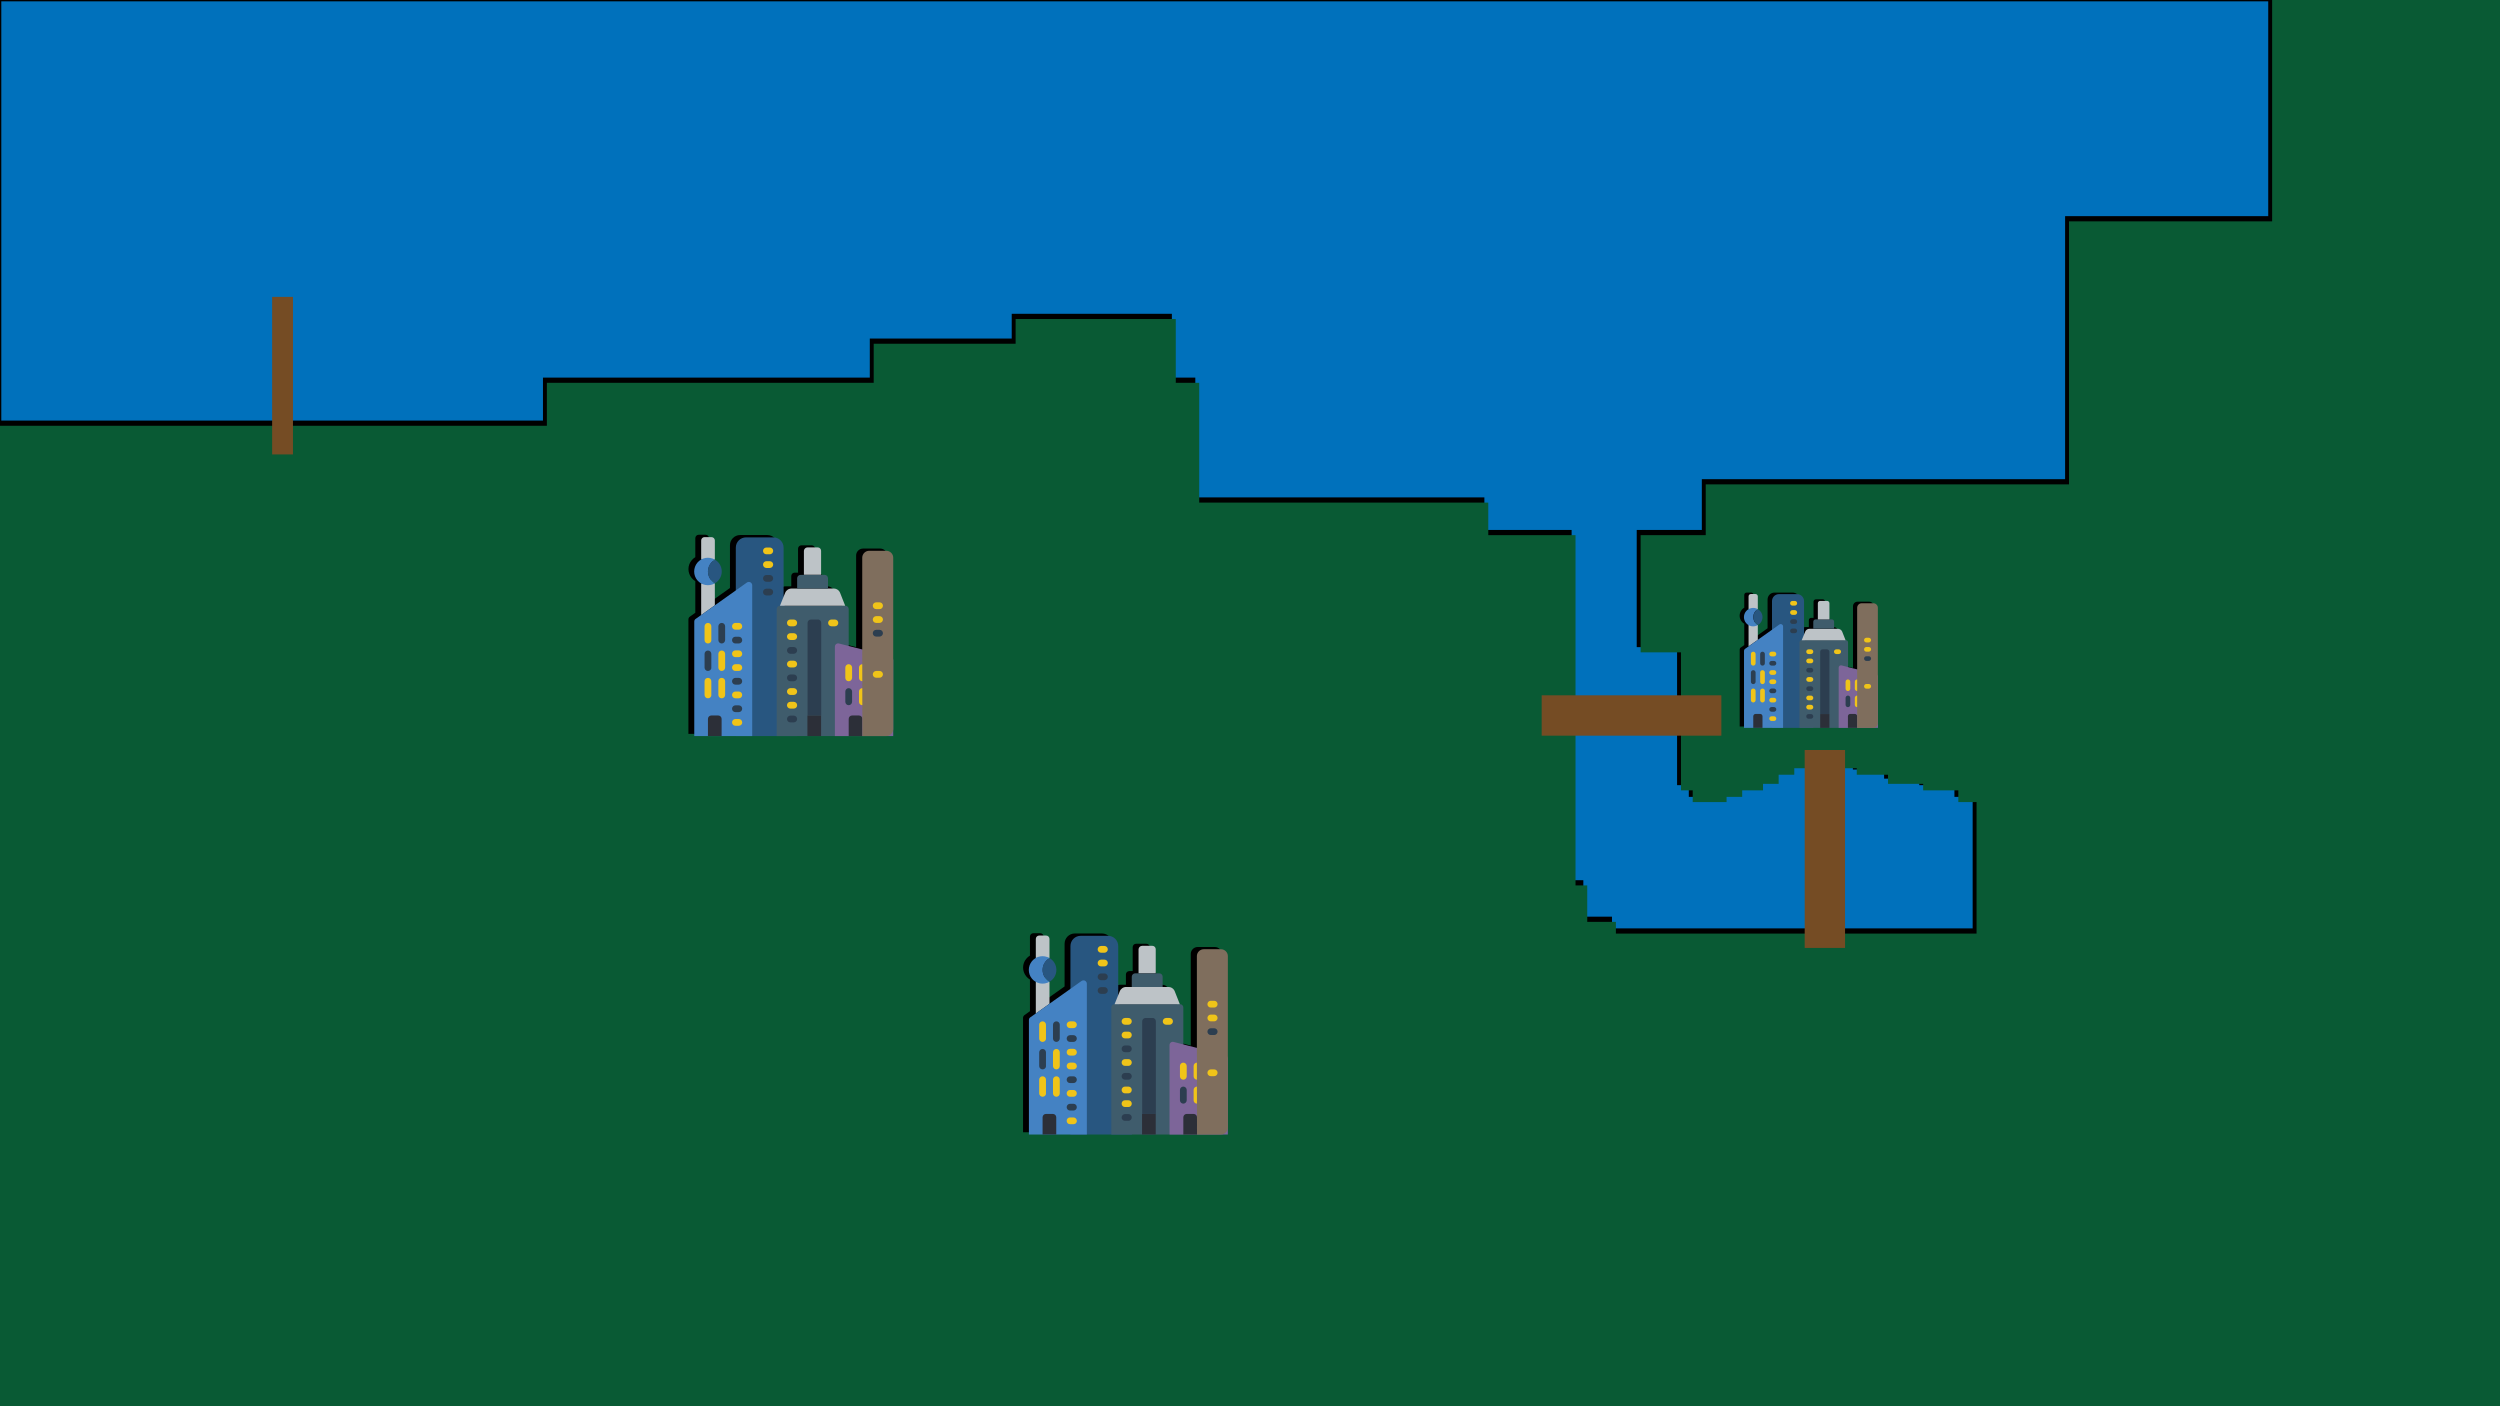 <?xml version="1.0" encoding="utf-8"?>
<!-- Generator: Adobe Illustrator 22.0.1, SVG Export Plug-In . SVG Version: 6.00 Build 0)  -->
<svg version="1.1" id="Calque_1" xmlns="http://www.w3.org/2000/svg" xmlns:xlink="http://www.w3.org/1999/xlink" x="0px" y="0px"
	 viewBox="0 0 1920 1080" style="enable-background:new 0 0 1920 1080;" xml:space="preserve">
<style type="text/css">
	.st0{fill:#0071BC;}
	.st1{fill:#095A34;}
	.st2{fill:#754C24;}
	.st3{fill:#F0C419;}
	.st4{fill:#2C3E50;}
	.st5{fill:#BDC3C7;}
	.st6{fill:#285680;}
	.st7{fill:#4482C3;}
	.st8{fill:#3F5C6C;}
	.st9{fill:#7D6599;}
	.st10{fill:#2C2F38;}
	.st11{fill:#7F6E5D;}
</style>
<g id="mer">
	<rect x="0.5" y="0.5" class="st0" width="1919" height="1079"/>
	<path d="M1919,1v1078H1V1H1919 M1920,0H0v1080h1920V0L1920,0z"/>
</g>
<g id="terre">
	<polygon points="1742,-4 1742,166 1586,166 1586,368 1307,368 1307,407 1257,407 1257,497 1288,497 1288,603 1297,603 1297,612 
		1307,612 1319,612 1323,612 1323,608 1335,608 1335,603 1351,603 1351,598 1363,598 1363,591 1375,591 1375,586 1423,586 1423,591 
		1447,591 1447,598 1474,598 1474,603 1501,603 1501,612 1515,612 1515,713 1319,713 1307,713 1238,713 1238,704 1216,704 1216,676 
		1207,676 1207,649 1207,529 1207,505 1207,497 1207,407 1140,407 1140,382 918,382 918,290 900,290 900,241 777,241 777,260 
		668,260 668,290 417,290 417,323 -3,323 -3,407 -3,523 -3,1076 1917,1076 1917,500 1917,407 1917,-4 	"/>
	<polygon class="st1" points="1745,0 1745,170 1589,170 1589,372 1310,372 1310,411 1260,411 1260,501 1291,501 1291,607 1300,607 
		1300,616 1310,616 1322,616 1326,616 1326,612 1338,612 1338,607 1354,607 1354,602 1366,602 1366,595 1378,595 1378,590 1426,590 
		1426,595 1450,595 1450,602 1477,602 1477,607 1504,607 1504,616 1518,616 1518,717 1322,717 1310,717 1241,717 1241,708 1219,708 
		1219,680 1210,680 1210,653 1210,533 1210,509 1210,501 1210,411 1143,411 1143,386 921,386 921,294 903,294 903,245 780,245 
		780,264 671,264 671,294 420,294 420,327 0,327 0,411 0,527 0,1080 1920,1080 1920,504 1920,411 1920,0 	"/>
</g>
<g id="pont">
	<rect x="209" y="228" class="st2" width="16" height="121"/>
	<rect x="1184" y="534" class="st2" width="138" height="31"/>
	
		<rect x="1325.5" y="636.5" transform="matrix(6.123234e-17 -1 1 6.123234e-17 749.5 2053.5)" class="st2" width="152" height="31"/>
</g>
<g id="ville1">
	<path class="st3" d="M1435.2,486.3h-1.8c-1,0-1.8-0.8-1.8-1.8s0.8-1.8,1.8-1.8h1.8c1,0,1.8,0.8,1.8,1.8S1436.1,486.3,1435.2,486.3z
		"/>
	<path class="st4" d="M1435.2,479.2h-1.8c-1,0-1.8-0.8-1.8-1.8c0-1,0.8-1.8,1.8-1.8h1.8c1,0,1.8,0.8,1.8,1.8
		C1436.9,478.5,1436.1,479.2,1435.2,479.2z"/>
	<path class="st4" d="M1435.2,472.2h-1.8c-1,0-1.8-0.8-1.8-1.8s0.8-1.8,1.8-1.8h1.8c1,0,1.8,0.8,1.8,1.8S1436.1,472.2,1435.2,472.2z
		"/>
	<path class="st3" d="M1435.2,553.7h-1.8c-1,0-1.8-0.8-1.8-1.8s0.8-1.8,1.8-1.8h1.8c1,0,1.8,0.8,1.8,1.8S1436.1,553.7,1435.2,553.7z
		"/>
	<path class="st4" d="M1435.2,541.3h-1.8c-1,0-1.8-0.8-1.8-1.8s0.8-1.8,1.8-1.8h1.8c1,0,1.8,0.8,1.8,1.8S1436.1,541.3,1435.2,541.3z
		"/>
	<g>
		<g>
			<path d="M1435.5,462.1h-8.9c-2,0-3.5,1.6-3.5,3.5v47.4l-7.1-1.8v-0.5v-18.5c0-1-0.8-1.8-1.8-1.8l-2.7-6.6
				c-0.5-1.3-1.8-2.2-3.3-2.2h-2.9v-5.3c0-1-0.8-1.8-1.8-1.8h-1.8v-12.4c0-1-0.8-1.8-1.8-1.8h-5.3c-1,0-1.8,0.8-1.8,1.8v12.4h-1.8
				c-1,0-1.8,0.8-1.8,1.8v5.3h-2.9c-1.4,0-2.7,0.9-3.3,2.2l-0.8,2l-0.1-0.7v-24.7c0-2.9-2.4-5.3-5.3-5.3h-14c-2.9,0-5.3,2.4-5.3,5.3
				v22.1l-10.8,7.7v-11.3c2.2-1.3,3.6-3.6,3.5-6.1c0-2.5-1.3-4.9-3.5-6.1v-9.8c0-1-0.8-1.8-1.8-1.8h-3.5c-1,0-1.8,0.8-1.8,1.8v9.8
				c-0.7,0.4-1.3,0.9-1.9,1.6c-2.2,2.6-2.2,6.5,0,9.1c0.5,0.7,1.2,1.2,1.9,1.6v16.4l-2.8,2c-0.5,0.3-0.7,0.9-0.7,1.4v59.2h7.1h7.1
				h7.3h8.5h12.6h10.6h5.3h7.1h7.1h7.1h7.1h12.4h3.5v-3.5v-35.8v-52.9C1439.1,463.7,1437.5,462.1,1435.5,462.1z"/>
			<path class="st5" d="M1350,491.4v-11.4h-7.1v16.4L1350,491.4z"/>
			<path class="st5" d="M1342.9,467.8V458c0-1,0.8-1.8,1.8-1.8h3.5c1,0,1.8,0.8,1.8,1.8v9.8H1342.9z"/>
			<path class="st6" d="M1360.9,559h31.7l-7.1-72.7v-24.7c0-2.9-2.4-5.3-5.3-5.3h-14c-2.9,0-5.3,2.4-5.3,5.3V559z"/>
			<path class="st7" d="M1369.4,559h-30v-59.2c0-0.6,0.3-1.1,0.7-1.4l26.5-18.8c0.5-0.4,1.3-0.4,1.8-0.1c0.6,0.3,1,0.9,1,1.6V559z"
				/>
			<path class="st8" d="M1419.2,559H1382v-65.6c0-1,0.8-1.8,1.8-1.8h33.7c1,0,1.8,0.8,1.8,1.8V512"/>
			<path class="st9" d="M1442.2,559h-30.1v-46.2c0-0.5,0.2-1,0.6-1.4c0.4-0.3,0.9-0.5,1.5-0.4l26.8,6.9c0.8,0.2,1.3,0.9,1.3,1.7V559
				z"/>
			<path class="st5" d="M1417.4,491.7h-33.7l2.7-6.6c0.5-1.3,1.8-2.2,3.3-2.2h21.8c1.4,0,2.8,0.9,3.3,2.2L1417.4,491.7z"/>
			<path class="st8" d="M1394.4,475.7h12.4c1,0,1.8,0.8,1.8,1.8v5.3h-16v-5.3C1392.6,476.5,1393.4,475.7,1394.4,475.7z"/>
			<path class="st5" d="M1397.9,461.5h5.3c1,0,1.8,0.8,1.8,1.8v12.4h-8.9v-12.4C1396.1,462.3,1396.9,461.5,1397.9,461.5z"/>
			<path class="st10" d="M1346.5,559v-8.9c0-1,0.8-1.8,1.8-1.8h3.5c1,0,1.8,0.8,1.8,1.8v8.9H1346.5z"/>
			<g>
				<path class="st3" d="M1353.6,539.5c-1,0-1.8-0.8-1.8-1.8v-7.1c0-1,0.8-1.8,1.8-1.8c1,0,1.8,0.8,1.8,1.8v7.1
					C1355.4,538.7,1354.6,539.5,1353.6,539.5z"/>
				<path class="st3" d="M1346.5,539.5c-1,0-1.8-0.8-1.8-1.8v-7.1c0-1,0.8-1.8,1.8-1.8c1,0,1.8,0.8,1.8,1.8v7.1
					C1348.3,538.7,1347.5,539.5,1346.5,539.5z"/>
				<path class="st3" d="M1353.6,525.4c-1,0-1.8-0.8-1.8-1.8v-7.1c0-1,0.8-1.8,1.8-1.8c1,0,1.8,0.8,1.8,1.8v7.1
					C1355.4,524.6,1354.6,525.4,1353.6,525.4z"/>
			</g>
			<path class="st4" d="M1346.5,525.4c-1,0-1.8-0.8-1.8-1.8v-7.1c0-1,0.8-1.8,1.8-1.8c1,0,1.8,0.8,1.8,1.8v7.1
				C1348.3,524.6,1347.5,525.4,1346.5,525.4z"/>
			<path class="st4" d="M1353.6,511.2c-1,0-1.8-0.8-1.8-1.8v-7.1c0-1,0.8-1.8,1.8-1.8c1,0,1.8,0.8,1.8,1.8v7.1
				C1355.4,510.4,1354.6,511.2,1353.6,511.2z"/>
			<path class="st3" d="M1346.5,511.2c-1,0-1.8-0.8-1.8-1.8v-7.1c0-1,0.8-1.8,1.8-1.8c1,0,1.8,0.8,1.8,1.8v7.1
				C1348.3,510.4,1347.5,511.2,1346.5,511.2z"/>
			<path class="st3" d="M1426.3,543.1c-1,0-1.8-0.8-1.8-1.8V536c0-1,0.8-1.8,1.8-1.8c1,0,1.8,0.8,1.8,1.8v5.3
				C1428.1,542.3,1427.3,543.1,1426.3,543.1z"/>
			<path class="st4" d="M1419.2,543.1c-1,0-1.8-0.8-1.8-1.8V536c0-1,0.8-1.8,1.8-1.8c1,0,1.8,0.8,1.8,1.8v5.3
				C1421,542.3,1420.2,543.1,1419.2,543.1z"/>
			<path class="st3" d="M1419.2,530.7c-1,0-1.8-0.8-1.8-1.8v-5.3c0-1,0.8-1.8,1.8-1.8c1,0,1.8,0.8,1.8,1.8v5.3
				C1421,529.9,1420.2,530.7,1419.2,530.7z"/>
			<path class="st3" d="M1426.3,530.7c-1,0-1.8-0.8-1.8-1.8v-5.3c0-1,0.8-1.8,1.8-1.8c1,0,1.8,0.8,1.8,1.8v5.3
				C1428.1,529.9,1427.3,530.7,1426.3,530.7z"/>
			<path class="st4" d="M1405,500.5v47.9h-7.1v-47.9c0-1,0.8-1.8,1.8-1.8h3.5C1404.2,498.8,1405,499.6,1405,500.5z"/>
			<path class="st10" d="M1397.9,548.4h7.1V559h-7.1V548.4z"/>
			<path class="st3" d="M1412.1,502.3h-1.8c-1,0-1.8-0.8-1.8-1.8s0.8-1.8,1.8-1.8h1.8c1,0,1.8,0.8,1.8,1.8
				S1413.1,502.3,1412.1,502.3z"/>
			<path class="st3" d="M1390.8,523.6h-1.8c-1,0-1.8-0.8-1.8-1.8s0.8-1.8,1.8-1.8h1.8c1,0,1.8,0.8,1.8,1.8
				S1391.8,523.6,1390.8,523.6z"/>
			<path class="st4" d="M1390.8,516.5h-1.8c-1,0-1.8-0.8-1.8-1.8s0.8-1.8,1.8-1.8h1.8c1,0,1.8,0.8,1.8,1.8
				S1391.8,516.5,1390.8,516.5z"/>
			<path class="st3" d="M1390.8,509.4h-1.8c-1,0-1.8-0.8-1.8-1.8s0.8-1.8,1.8-1.8h1.8c1,0,1.8,0.8,1.8,1.8
				S1391.8,509.4,1390.8,509.4z"/>
			<path class="st3" d="M1390.8,502.3h-1.8c-1,0-1.8-0.8-1.8-1.8s0.8-1.8,1.8-1.8h1.8c1,0,1.8,0.8,1.8,1.8
				S1391.8,502.3,1390.8,502.3z"/>
			<path class="st4" d="M1390.8,552h-1.8c-1,0-1.8-0.8-1.8-1.8s0.8-1.8,1.8-1.8h1.8c1,0,1.8,0.8,1.8,1.8S1391.8,552,1390.8,552z"/>
			<path class="st3" d="M1390.8,544.9h-1.8c-1,0-1.8-0.8-1.8-1.8c0-1,0.8-1.8,1.8-1.8h1.8c1,0,1.8,0.8,1.8,1.8
				C1392.6,544.1,1391.8,544.9,1390.8,544.9z"/>
			<path class="st3" d="M1390.8,537.8h-1.8c-1,0-1.8-0.8-1.8-1.8s0.8-1.8,1.8-1.8h1.8c1,0,1.8,0.8,1.8,1.8
				S1391.8,537.8,1390.8,537.8z"/>
			<path class="st4" d="M1390.8,530.7h-1.8c-1,0-1.8-0.8-1.8-1.8c0-1,0.8-1.8,1.8-1.8h1.8c1,0,1.8,0.8,1.8,1.8
				C1392.6,529.9,1391.8,530.7,1390.8,530.7z"/>
			<path class="st4" d="M1378.4,486.3h-1.8c-1,0-1.8-0.8-1.8-1.8s0.8-1.8,1.8-1.8h1.8c1,0,1.8,0.8,1.8,1.8
				S1379.4,486.3,1378.4,486.3z"/>
			<path class="st4" d="M1378.4,479.2h-1.8c-1,0-1.8-0.8-1.8-1.8c0-1,0.8-1.8,1.8-1.8h1.8c1,0,1.8,0.8,1.8,1.8
				C1380.2,478.5,1379.4,479.2,1378.4,479.2z"/>
			<path class="st3" d="M1378.4,472.2h-1.8c-1,0-1.8-0.8-1.8-1.8s0.8-1.8,1.8-1.8h1.8c1,0,1.8,0.8,1.8,1.8
				S1379.4,472.2,1378.4,472.2z"/>
			<path class="st3" d="M1378.4,465.1h-1.8c-1,0-1.8-0.8-1.8-1.8s0.8-1.8,1.8-1.8h1.8c1,0,1.8,0.8,1.8,1.8
				S1379.4,465.1,1378.4,465.1z"/>
			<path class="st3" d="M1362.4,539.5h-1.8c-1,0-1.8-0.8-1.8-1.8s0.8-1.8,1.8-1.8h1.8c1,0,1.8,0.8,1.8,1.8
				S1363.4,539.5,1362.4,539.5z"/>
			<path class="st4" d="M1362.4,532.4h-1.8c-1,0-1.8-0.8-1.8-1.8s0.8-1.8,1.8-1.8h1.8c1,0,1.8,0.8,1.8,1.8
				S1363.4,532.4,1362.4,532.4z"/>
			<path class="st3" d="M1362.4,553.7h-1.8c-1,0-1.8-0.8-1.8-1.8s0.8-1.8,1.8-1.8h1.8c1,0,1.8,0.8,1.8,1.8
				S1363.4,553.7,1362.4,553.7z"/>
			<path class="st4" d="M1362.4,546.6h-1.8c-1,0-1.8-0.8-1.8-1.8s0.8-1.8,1.8-1.8h1.8c1,0,1.8,0.8,1.8,1.8
				S1363.4,546.6,1362.4,546.6z"/>
			<path class="st3" d="M1362.4,525.4h-1.8c-1,0-1.8-0.8-1.8-1.8s0.8-1.8,1.8-1.8h1.8c1,0,1.8,0.8,1.8,1.8
				S1363.4,525.4,1362.4,525.4z"/>
			<path class="st3" d="M1362.4,518.3h-1.8c-1,0-1.8-0.8-1.8-1.8c0-1,0.8-1.8,1.8-1.8h1.8c1,0,1.8,0.8,1.8,1.8
				C1364.2,517.5,1363.4,518.3,1362.4,518.3z"/>
			<path class="st4" d="M1362.4,511.2h-1.8c-1,0-1.8-0.8-1.8-1.8s0.8-1.8,1.8-1.8h1.8c1,0,1.8,0.8,1.8,1.8
				S1363.4,511.2,1362.4,511.2z"/>
			<path class="st3" d="M1362.4,504.1h-1.8c-1,0-1.8-0.8-1.8-1.8s0.8-1.8,1.8-1.8h1.8c1,0,1.8,0.8,1.8,1.8
				S1363.4,504.1,1362.4,504.1z"/>
			<path class="st6" d="M1353.6,473.9c0,2.5-1.3,4.9-3.5,6.1c-2.2-1.3-3.5-3.6-3.5-6.1s1.4-4.9,3.5-6.1
				C1352.2,469.1,1353.6,471.4,1353.6,473.9z"/>
			<path class="st7" d="M1350,480.1c-3,1.7-6.8,1.1-9-1.6c-2.2-2.6-2.2-6.5,0-9.1c2.2-2.6,6-3.3,9-1.6c-2.2,1.3-3.5,3.6-3.5,6.1
				S1347.8,478.8,1350,480.1z"/>
			<path class="st10" d="M1419.2,559v-8.9c0-1,0.8-1.8,1.8-1.8h3.5c1,0,1.8,0.8,1.8,1.8v8.9H1419.2z"/>
		</g>
		<path class="st11" d="M1426.3,559h12.4c2,0,3.5-1.6,3.5-3.5v-88.7c0-2-1.6-3.5-3.5-3.5h-8.9c-2,0-3.5,1.6-3.5,3.5v47.4"/>
		<path class="st4" d="M1435.2,507.6h-1.8c-1,0-1.8-0.8-1.8-1.8s0.8-1.8,1.8-1.8h1.8c1,0,1.8,0.8,1.8,1.8S1436.1,507.6,1435.2,507.6
			z"/>
		<path class="st3" d="M1435.2,500.5h-1.8c-1,0-1.8-0.8-1.8-1.8s0.8-1.8,1.8-1.8h1.8c1,0,1.8,0.8,1.8,1.8S1436.1,500.5,1435.2,500.5
			z"/>
		<path class="st3" d="M1435.2,493.4h-1.8c-1,0-1.8-0.8-1.8-1.8c0-1,0.8-1.8,1.8-1.8h1.8c1,0,1.8,0.8,1.8,1.8
			C1436.9,492.6,1436.1,493.4,1435.2,493.4z"/>
		<path class="st3" d="M1435.2,528.9h-1.8c-1,0-1.8-0.8-1.8-1.8s0.8-1.8,1.8-1.8h1.8c1,0,1.8,0.8,1.8,1.8S1436.1,528.9,1435.2,528.9
			z"/>
	</g>
</g>
<g id="ville2">
	<path class="st3" d="M675.5,457.3h-2.6c-1.5,0-2.6-1.2-2.6-2.6c0-1.5,1.2-2.6,2.6-2.6h2.6c1.5,0,2.6,1.2,2.6,2.6
		C678.1,456.1,676.9,457.3,675.5,457.3z"/>
	<path class="st4" d="M675.5,446.8h-2.6c-1.5,0-2.6-1.2-2.6-2.6c0-1.5,1.2-2.6,2.6-2.6h2.6c1.5,0,2.6,1.2,2.6,2.6
		C678.1,445.6,676.9,446.8,675.5,446.8z"/>
	<path class="st4" d="M675.5,436.2h-2.6c-1.5,0-2.6-1.2-2.6-2.6c0-1.5,1.2-2.6,2.6-2.6h2.6c1.5,0,2.6,1.2,2.6,2.6
		C678.1,435,676.9,436.2,675.5,436.2z"/>
	<path class="st3" d="M675.5,557.4h-2.6c-1.5,0-2.6-1.2-2.6-2.6c0-1.5,1.2-2.6,2.6-2.6h2.6c1.5,0,2.6,1.2,2.6,2.6
		C678.1,556.2,676.9,557.4,675.5,557.4z"/>
	<path class="st4" d="M675.5,539h-2.6c-1.5,0-2.6-1.2-2.6-2.6s1.2-2.6,2.6-2.6h2.6c1.5,0,2.6,1.2,2.6,2.6S676.9,539,675.5,539z"/>
	<g>
		<g>
			<path d="M676,421.3h-13.2c-2.9,0-5.3,2.4-5.3,5.3V497l-10.5-2.7v-0.7v-27.5c0-1.5-1.2-2.6-2.6-2.6l-4-9.9c-0.8-2-2.7-3.3-4.9-3.3
				h-4.3v-7.9c0-1.5-1.2-2.6-2.6-2.6h-2.6v-18.4c0-1.5-1.2-2.6-2.6-2.6h-7.9c-1.5,0-2.6,1.2-2.6,2.6v18.4h-2.6
				c-1.5,0-2.6,1.2-2.6,2.6v7.9h-4.3c-2.2,0-4.1,1.3-4.9,3.3l-1.2,3l-0.1-1.1v-36.7c0-4.4-3.5-7.9-7.9-7.9h-20.8
				c-4.4,0-7.9,3.5-7.9,7.9v32.8l-16.1,11.4v-16.9c3.3-1.9,5.3-5.4,5.3-9.1c0-3.8-2-7.2-5.3-9.1v-14.6c0-1.5-1.2-2.6-2.6-2.6h-5.3
				c-1.5,0-2.6,1.2-2.6,2.6v14.6c-1,0.6-2,1.4-2.8,2.4c-3.3,3.9-3.3,9.6,0,13.6c0.8,1,1.8,1.8,2.8,2.4v24.3l-4.2,3
				c-0.7,0.5-1.1,1.3-1.1,2.1v87.9H539h10.5h10.8H573h18.7h15.8h7.9h10.5h10.5H647h10.5H676h5.3v-5.3v-53.1v-78.6
				C681.3,423.6,678.9,421.3,676,421.3z"/>
			<path class="st5" d="M549,464.9V448h-10.5v24.4L549,464.9z"/>
			<path class="st5" d="M538.5,429.7v-14.6c0-1.5,1.2-2.6,2.6-2.6h5.3c1.5,0,2.6,1.2,2.6,2.6v14.6H538.5z"/>
			<path class="st6" d="M565.1,565.3h47.2l-10.5-108v-36.7c0-4.4-3.5-7.9-7.9-7.9H573c-4.4,0-7.9,3.5-7.9,7.9V565.3z"/>
			<path class="st7" d="M577.8,565.3h-44.6v-87.9c0-0.9,0.4-1.7,1.1-2.1l39.3-27.9c0.8-0.6,1.9-0.6,2.7-0.2c0.9,0.5,1.4,1.4,1.4,2.3
				V565.3z"/>
			<path class="st8" d="M651.8,565.3h-55.3v-97.5c0-1.5,1.2-2.6,2.6-2.6h50.1c1.5,0,2.6,1.2,2.6,2.6v27.5"/>
			<path class="st9" d="M686,565.3h-44.8v-68.6c0-0.8,0.3-1.5,0.9-2c0.6-0.5,1.4-0.7,2.2-0.5l39.8,10.2c1.1,0.3,1.9,1.4,1.9,2.6
				V565.3z"/>
			<path class="st5" d="M649.1,465.2h-50.1l4-9.9c0.8-2,2.7-3.3,4.9-3.3h32.4c2.2,0,4.1,1.3,4.9,3.3L649.1,465.2z"/>
			<path class="st8" d="M614.9,441.5h18.4c1.5,0,2.6,1.2,2.6,2.6v7.9h-23.7v-7.9C612.2,442.7,613.4,441.5,614.9,441.5z"/>
			<path class="st5" d="M620.1,420.4h7.9c1.5,0,2.6,1.2,2.6,2.6v18.4h-13.2v-18.4C617.5,421.6,618.7,420.4,620.1,420.4z"/>
			<path class="st10" d="M543.7,565.3v-13.2c0-1.5,1.2-2.6,2.6-2.6h5.3c1.5,0,2.6,1.2,2.6,2.6v13.2H543.7z"/>
			<g>
				<path class="st3" d="M554.3,536.3c-1.5,0-2.6-1.2-2.6-2.6v-10.5c0-1.5,1.2-2.6,2.6-2.6c1.5,0,2.6,1.2,2.6,2.6v10.5
					C556.9,535.2,555.7,536.3,554.3,536.3z"/>
				<path class="st3" d="M543.7,536.3c-1.5,0-2.6-1.2-2.6-2.6v-10.5c0-1.5,1.2-2.6,2.6-2.6c1.5,0,2.6,1.2,2.6,2.6v10.5
					C546.4,535.2,545.2,536.3,543.7,536.3z"/>
				<path class="st3" d="M554.3,515.3c-1.5,0-2.6-1.2-2.6-2.6v-10.5c0-1.5,1.2-2.6,2.6-2.6c1.5,0,2.6,1.2,2.6,2.6v10.5
					C556.9,514.1,555.7,515.3,554.3,515.3z"/>
			</g>
			<path class="st4" d="M543.7,515.3c-1.5,0-2.6-1.2-2.6-2.6v-10.5c0-1.5,1.2-2.6,2.6-2.6c1.5,0,2.6,1.2,2.6,2.6v10.5
				C546.4,514.1,545.2,515.3,543.7,515.3z"/>
			<path class="st4" d="M554.3,494.2c-1.5,0-2.6-1.2-2.6-2.6V481c0-1.5,1.2-2.6,2.6-2.6c1.5,0,2.6,1.2,2.6,2.6v10.5
				C556.9,493,555.7,494.2,554.3,494.2z"/>
			<path class="st3" d="M543.7,494.2c-1.5,0-2.6-1.2-2.6-2.6V481c0-1.5,1.2-2.6,2.6-2.6c1.5,0,2.6,1.2,2.6,2.6v10.5
				C546.4,493,545.2,494.2,543.7,494.2z"/>
			<path class="st3" d="M662.3,541.6c-1.5,0-2.6-1.2-2.6-2.6v-7.9c0-1.5,1.2-2.6,2.6-2.6s2.6,1.2,2.6,2.6v7.9
				C664.9,540.4,663.7,541.6,662.3,541.6z"/>
			<path class="st4" d="M651.8,541.6c-1.5,0-2.6-1.2-2.6-2.6v-7.9c0-1.5,1.2-2.6,2.6-2.6s2.6,1.2,2.6,2.6v7.9
				C654.4,540.4,653.2,541.6,651.8,541.6z"/>
			<path class="st3" d="M651.8,523.2c-1.5,0-2.6-1.2-2.6-2.6v-7.9c0-1.5,1.2-2.6,2.6-2.6s2.6,1.2,2.6,2.6v7.9
				C654.4,522,653.2,523.2,651.8,523.2z"/>
			<path class="st3" d="M662.3,523.2c-1.5,0-2.6-1.2-2.6-2.6v-7.9c0-1.5,1.2-2.6,2.6-2.6s2.6,1.2,2.6,2.6v7.9
				C664.9,522,663.7,523.2,662.3,523.2z"/>
			<path class="st4" d="M630.7,478.4v71.1h-10.5v-71.1c0-1.5,1.2-2.6,2.6-2.6h5.3C629.5,475.7,630.7,476.9,630.7,478.4z"/>
			<path class="st10" d="M620.1,549.5h10.5v15.8h-10.5V549.5z"/>
			<path class="st3" d="M641.2,481h-2.6c-1.5,0-2.6-1.2-2.6-2.6c0-1.5,1.2-2.6,2.6-2.6h2.6c1.5,0,2.6,1.2,2.6,2.6
				C643.8,479.8,642.7,481,641.2,481z"/>
			<path class="st3" d="M609.6,512.6H607c-1.5,0-2.6-1.2-2.6-2.6s1.2-2.6,2.6-2.6h2.6c1.5,0,2.6,1.2,2.6,2.6
				S611.1,512.6,609.6,512.6z"/>
			<path class="st4" d="M609.6,502.1H607c-1.5,0-2.6-1.2-2.6-2.6s1.2-2.6,2.6-2.6h2.6c1.5,0,2.6,1.2,2.6,2.6
				S611.1,502.1,609.6,502.1z"/>
			<path class="st3" d="M609.6,491.5H607c-1.5,0-2.6-1.2-2.6-2.6c0-1.5,1.2-2.6,2.6-2.6h2.6c1.5,0,2.6,1.2,2.6,2.6
				C612.2,490.4,611.1,491.5,609.6,491.5z"/>
			<path class="st3" d="M609.6,481H607c-1.5,0-2.6-1.2-2.6-2.6c0-1.5,1.2-2.6,2.6-2.6h2.6c1.5,0,2.6,1.2,2.6,2.6
				C612.2,479.8,611.1,481,609.6,481z"/>
			<path class="st4" d="M609.6,554.8H607c-1.5,0-2.6-1.2-2.6-2.6s1.2-2.6,2.6-2.6h2.6c1.5,0,2.6,1.2,2.6,2.6
				S611.1,554.8,609.6,554.8z"/>
			<path class="st3" d="M609.6,544.2H607c-1.5,0-2.6-1.2-2.6-2.6c0-1.5,1.2-2.6,2.6-2.6h2.6c1.5,0,2.6,1.2,2.6,2.6
				C612.2,543.1,611.1,544.2,609.6,544.2z"/>
			<path class="st3" d="M609.6,533.7H607c-1.5,0-2.6-1.2-2.6-2.6s1.2-2.6,2.6-2.6h2.6c1.5,0,2.6,1.2,2.6,2.6
				S611.1,533.7,609.6,533.7z"/>
			<path class="st4" d="M609.6,523.2H607c-1.5,0-2.6-1.2-2.6-2.6c0-1.5,1.2-2.6,2.6-2.6h2.6c1.5,0,2.6,1.2,2.6,2.6
				C612.2,522,611.1,523.2,609.6,523.2z"/>
			<path class="st4" d="M591.2,457.3h-2.6c-1.5,0-2.6-1.2-2.6-2.6c0-1.5,1.2-2.6,2.6-2.6h2.6c1.5,0,2.6,1.2,2.6,2.6
				C593.8,456.1,592.6,457.3,591.2,457.3z"/>
			<path class="st4" d="M591.2,446.8h-2.6c-1.5,0-2.6-1.2-2.6-2.6c0-1.5,1.2-2.6,2.6-2.6h2.6c1.5,0,2.6,1.2,2.6,2.6
				C593.8,445.6,592.6,446.8,591.2,446.8z"/>
			<path class="st3" d="M591.2,436.2h-2.6c-1.5,0-2.6-1.2-2.6-2.6c0-1.5,1.2-2.6,2.6-2.6h2.6c1.5,0,2.6,1.2,2.6,2.6
				C593.8,435,592.6,436.2,591.2,436.2z"/>
			<path class="st3" d="M591.2,425.7h-2.6c-1.5,0-2.6-1.2-2.6-2.6c0-1.5,1.2-2.6,2.6-2.6h2.6c1.5,0,2.6,1.2,2.6,2.6
				C593.8,424.5,592.6,425.7,591.2,425.7z"/>
			<path class="st3" d="M567.4,536.3h-2.6c-1.5,0-2.6-1.2-2.6-2.6s1.2-2.6,2.6-2.6h2.6c1.5,0,2.6,1.2,2.6,2.6
				S568.9,536.3,567.4,536.3z"/>
			<path class="st4" d="M567.4,525.8h-2.6c-1.5,0-2.6-1.2-2.6-2.6s1.2-2.6,2.6-2.6h2.6c1.5,0,2.6,1.2,2.6,2.6
				S568.9,525.8,567.4,525.8z"/>
			<path class="st3" d="M567.4,557.4h-2.6c-1.5,0-2.6-1.2-2.6-2.6c0-1.5,1.2-2.6,2.6-2.6h2.6c1.5,0,2.6,1.2,2.6,2.6
				C570.1,556.2,568.9,557.4,567.4,557.4z"/>
			<path class="st4" d="M567.4,546.9h-2.6c-1.5,0-2.6-1.2-2.6-2.6s1.2-2.6,2.6-2.6h2.6c1.5,0,2.6,1.2,2.6,2.6
				S568.9,546.9,567.4,546.9z"/>
			<path class="st3" d="M567.4,515.3h-2.6c-1.5,0-2.6-1.2-2.6-2.6c0-1.5,1.2-2.6,2.6-2.6h2.6c1.5,0,2.6,1.2,2.6,2.6
				C570.1,514.1,568.9,515.3,567.4,515.3z"/>
			<path class="st3" d="M567.4,504.7h-2.6c-1.5,0-2.6-1.2-2.6-2.6c0-1.5,1.2-2.6,2.6-2.6h2.6c1.5,0,2.6,1.2,2.6,2.6
				C570.1,503.5,568.9,504.7,567.4,504.7z"/>
			<path class="st4" d="M567.4,494.2h-2.6c-1.5,0-2.6-1.2-2.6-2.6c0-1.5,1.2-2.6,2.6-2.6h2.6c1.5,0,2.6,1.2,2.6,2.6
				C570.1,493,568.9,494.2,567.4,494.2z"/>
			<path class="st3" d="M567.4,483.6h-2.6c-1.5,0-2.6-1.2-2.6-2.6c0-1.5,1.2-2.6,2.6-2.6h2.6c1.5,0,2.6,1.2,2.6,2.6
				C570.1,482.5,568.9,483.6,567.4,483.6z"/>
			<path class="st6" d="M554.3,438.9c0,3.8-2,7.2-5.3,9.1c-3.3-1.9-5.3-5.4-5.3-9.1c0-3.8,2-7.2,5.3-9.1
				C552.3,431.6,554.3,435.1,554.3,438.9z"/>
			<path class="st7" d="M549,448c-4.4,2.6-10.1,1.6-13.4-2.3c-3.3-3.9-3.3-9.6,0-13.6c3.3-3.9,8.9-4.9,13.4-2.3
				c-3.3,1.9-5.3,5.4-5.3,9.1C543.7,442.6,545.7,446.1,549,448z"/>
			<path class="st10" d="M651.8,565.3v-13.2c0-1.5,1.2-2.6,2.6-2.6h5.3c1.5,0,2.6,1.2,2.6,2.6v13.2H651.8z"/>
		</g>
		<path class="st11" d="M662.3,565.3h18.4c2.9,0,5.3-2.4,5.3-5.3V428.3c0-2.9-2.4-5.3-5.3-5.3h-13.2c-2.9,0-5.3,2.4-5.3,5.3v70.4"/>
		<path class="st4" d="M675.5,488.9h-2.6c-1.5,0-2.6-1.2-2.6-2.6c0-1.5,1.2-2.6,2.6-2.6h2.6c1.5,0,2.6,1.2,2.6,2.6
			C678.1,487.7,676.9,488.9,675.5,488.9z"/>
		<path class="st3" d="M675.5,478.4h-2.6c-1.5,0-2.6-1.2-2.6-2.6s1.2-2.6,2.6-2.6h2.6c1.5,0,2.6,1.2,2.6,2.6
			S676.9,478.4,675.5,478.4z"/>
		<path class="st3" d="M675.5,467.8h-2.6c-1.5,0-2.6-1.2-2.6-2.6c0-1.5,1.2-2.6,2.6-2.6h2.6c1.5,0,2.6,1.2,2.6,2.6
			C678.1,466.7,676.9,467.8,675.5,467.8z"/>
		<path class="st3" d="M675.5,520.5h-2.6c-1.5,0-2.6-1.2-2.6-2.6s1.2-2.6,2.6-2.6h2.6c1.5,0,2.6,1.2,2.6,2.6
			S676.9,520.5,675.5,520.5z"/>
	</g>
</g>
<g id="ville3">
	<path class="st3" d="M932.5,763.3h-2.6c-1.5,0-2.6-1.2-2.6-2.6s1.2-2.6,2.6-2.6h2.6c1.5,0,2.6,1.2,2.6,2.6S933.9,763.3,932.5,763.3
		z"/>
	<path class="st4" d="M932.5,752.8h-2.6c-1.5,0-2.6-1.2-2.6-2.6c0-1.5,1.2-2.6,2.6-2.6h2.6c1.5,0,2.6,1.2,2.6,2.6
		C935.1,751.6,933.9,752.8,932.5,752.8z"/>
	<path class="st4" d="M932.5,742.2h-2.6c-1.5,0-2.6-1.2-2.6-2.6s1.2-2.6,2.6-2.6h2.6c1.5,0,2.6,1.2,2.6,2.6S933.9,742.2,932.5,742.2
		z"/>
	<path class="st3" d="M932.5,863.4h-2.6c-1.5,0-2.6-1.2-2.6-2.6c0-1.5,1.2-2.6,2.6-2.6h2.6c1.5,0,2.6,1.2,2.6,2.6
		C935.1,862.2,933.9,863.4,932.5,863.4z"/>
	<path class="st4" d="M932.5,845h-2.6c-1.5,0-2.6-1.2-2.6-2.6s1.2-2.6,2.6-2.6h2.6c1.5,0,2.6,1.2,2.6,2.6S933.9,845,932.5,845z"/>
	<g>
		<g>
			<path d="M933,727.3h-13.2c-2.9,0-5.3,2.4-5.3,5.3V803l-10.5-2.7v-0.7v-27.5c0-1.5-1.2-2.6-2.6-2.6l-4-9.9c-0.8-2-2.7-3.3-4.9-3.3
				h-4.3v-7.9c0-1.5-1.2-2.6-2.6-2.6h-2.6v-18.4c0-1.5-1.2-2.6-2.6-2.6h-7.9c-1.5,0-2.6,1.2-2.6,2.6v18.4h-2.6
				c-1.5,0-2.6,1.2-2.6,2.6v7.9h-4.3c-2.2,0-4.1,1.3-4.9,3.3l-1.2,3l-0.1-1.1v-36.7c0-4.4-3.5-7.9-7.9-7.9h-20.8
				c-4.4,0-7.9,3.5-7.9,7.9v32.8l-16.1,11.4v-16.9c3.3-1.9,5.3-5.4,5.3-9.1c0-3.8-2-7.2-5.3-9.1v-14.6c0-1.5-1.2-2.6-2.6-2.6h-5.3
				c-1.5,0-2.6,1.2-2.6,2.6v14.6c-1,0.6-2,1.4-2.8,2.4c-3.3,3.9-3.3,9.6,0,13.6c0.8,1,1.8,1.8,2.8,2.4v24.3l-4.2,3
				c-0.7,0.5-1.1,1.3-1.1,2.1v87.9H796h10.5h10.8H830h18.7h15.8h7.9h10.5h10.5H904h10.5H933h5.3v-5.3v-53.1v-78.6
				C938.3,729.6,935.9,727.3,933,727.3z"/>
			<path class="st5" d="M806,770.9V754h-10.5v24.4L806,770.9z"/>
			<path class="st5" d="M795.5,735.7v-14.6c0-1.5,1.2-2.6,2.6-2.6h5.3c1.5,0,2.6,1.2,2.6,2.6v14.6H795.5z"/>
			<path class="st6" d="M822.1,871.3h47.2l-10.5-108v-36.7c0-4.4-3.5-7.9-7.9-7.9H830c-4.4,0-7.9,3.5-7.9,7.9V871.3z"/>
			<path class="st7" d="M834.8,871.3h-44.6v-87.9c0-0.9,0.4-1.7,1.1-2.1l39.3-27.9c0.8-0.6,1.9-0.6,2.7-0.2c0.9,0.5,1.4,1.4,1.4,2.3
				V871.3z"/>
			<path class="st8" d="M908.8,871.3h-55.3v-97.5c0-1.5,1.2-2.6,2.6-2.6h50.1c1.5,0,2.6,1.2,2.6,2.6v27.5"/>
			<path class="st9" d="M943,871.3h-44.8v-68.6c0-0.8,0.3-1.5,0.9-2c0.6-0.5,1.4-0.7,2.2-0.5l39.8,10.2c1.1,0.3,1.9,1.4,1.9,2.6
				V871.3z"/>
			<path class="st5" d="M906.1,771.2h-50.1l4-9.9c0.8-2,2.7-3.3,4.9-3.3h32.4c2.2,0,4.1,1.3,4.9,3.3L906.1,771.2z"/>
			<path class="st8" d="M871.9,747.5h18.4c1.5,0,2.6,1.2,2.6,2.6v7.9h-23.7v-7.9C869.2,748.7,870.4,747.5,871.9,747.5z"/>
			<path class="st5" d="M877.1,726.4h7.9c1.5,0,2.6,1.2,2.6,2.6v18.4h-13.2v-18.4C874.5,727.6,875.7,726.4,877.1,726.4z"/>
			<path class="st10" d="M800.7,871.3v-13.2c0-1.5,1.2-2.6,2.6-2.6h5.3c1.5,0,2.6,1.2,2.6,2.6v13.2H800.7z"/>
			<g>
				<path class="st3" d="M811.3,842.3c-1.5,0-2.6-1.2-2.6-2.6v-10.5c0-1.5,1.2-2.6,2.6-2.6c1.5,0,2.6,1.2,2.6,2.6v10.5
					C813.9,841.2,812.7,842.3,811.3,842.3z"/>
				<path class="st3" d="M800.7,842.3c-1.5,0-2.6-1.2-2.6-2.6v-10.5c0-1.5,1.2-2.6,2.6-2.6c1.5,0,2.6,1.2,2.6,2.6v10.5
					C803.4,841.2,802.2,842.3,800.7,842.3z"/>
				<path class="st3" d="M811.3,821.3c-1.5,0-2.6-1.2-2.6-2.6v-10.5c0-1.5,1.2-2.6,2.6-2.6c1.5,0,2.6,1.2,2.6,2.6v10.5
					C813.9,820.1,812.7,821.3,811.3,821.3z"/>
			</g>
			<path class="st4" d="M800.7,821.3c-1.5,0-2.6-1.2-2.6-2.6v-10.5c0-1.5,1.2-2.6,2.6-2.6c1.5,0,2.6,1.2,2.6,2.6v10.5
				C803.4,820.1,802.2,821.3,800.7,821.3z"/>
			<path class="st4" d="M811.3,800.2c-1.5,0-2.6-1.2-2.6-2.6V787c0-1.5,1.2-2.6,2.6-2.6c1.5,0,2.6,1.2,2.6,2.6v10.5
				C813.9,799,812.7,800.2,811.3,800.2z"/>
			<path class="st3" d="M800.7,800.2c-1.5,0-2.6-1.2-2.6-2.6V787c0-1.5,1.2-2.6,2.6-2.6c1.5,0,2.6,1.2,2.6,2.6v10.5
				C803.4,799,802.2,800.2,800.7,800.2z"/>
			<path class="st3" d="M919.3,847.6c-1.5,0-2.6-1.2-2.6-2.6v-7.9c0-1.5,1.2-2.6,2.6-2.6s2.6,1.2,2.6,2.6v7.9
				C921.9,846.4,920.7,847.6,919.3,847.6z"/>
			<path class="st4" d="M908.8,847.6c-1.5,0-2.6-1.2-2.6-2.6v-7.9c0-1.5,1.2-2.6,2.6-2.6s2.6,1.2,2.6,2.6v7.9
				C911.4,846.4,910.2,847.6,908.8,847.6z"/>
			<path class="st3" d="M908.8,829.2c-1.5,0-2.6-1.2-2.6-2.6v-7.9c0-1.5,1.2-2.6,2.6-2.6s2.6,1.2,2.6,2.6v7.9
				C911.4,828,910.2,829.2,908.8,829.2z"/>
			<path class="st3" d="M919.3,829.2c-1.5,0-2.6-1.2-2.6-2.6v-7.9c0-1.5,1.2-2.6,2.6-2.6s2.6,1.2,2.6,2.6v7.9
				C921.9,828,920.7,829.2,919.3,829.2z"/>
			<path class="st4" d="M887.7,784.4v71.1h-10.5v-71.1c0-1.5,1.2-2.6,2.6-2.6h5.3C886.5,781.7,887.7,782.9,887.7,784.4z"/>
			<path class="st10" d="M877.1,855.5h10.5v15.8h-10.5V855.5z"/>
			<path class="st3" d="M898.2,787h-2.6c-1.5,0-2.6-1.2-2.6-2.6s1.2-2.6,2.6-2.6h2.6c1.5,0,2.6,1.2,2.6,2.6S899.7,787,898.2,787z"/>
			<path class="st3" d="M866.6,818.6H864c-1.5,0-2.6-1.2-2.6-2.6c0-1.5,1.2-2.6,2.6-2.6h2.6c1.5,0,2.6,1.2,2.6,2.6
				C869.2,817.4,868.1,818.6,866.6,818.6z"/>
			<path class="st4" d="M866.6,808.1H864c-1.5,0-2.6-1.2-2.6-2.6c0-1.5,1.2-2.6,2.6-2.6h2.6c1.5,0,2.6,1.2,2.6,2.6
				C869.2,806.9,868.1,808.1,866.6,808.1z"/>
			<path class="st3" d="M866.6,797.5H864c-1.5,0-2.6-1.2-2.6-2.6s1.2-2.6,2.6-2.6h2.6c1.5,0,2.6,1.2,2.6,2.6
				S868.1,797.5,866.6,797.5z"/>
			<path class="st3" d="M866.6,787H864c-1.5,0-2.6-1.2-2.6-2.6s1.2-2.6,2.6-2.6h2.6c1.5,0,2.6,1.2,2.6,2.6S868.1,787,866.6,787z"/>
			<path class="st4" d="M866.6,860.8H864c-1.5,0-2.6-1.2-2.6-2.6s1.2-2.6,2.6-2.6h2.6c1.5,0,2.6,1.2,2.6,2.6
				S868.1,860.8,866.6,860.8z"/>
			<path class="st3" d="M866.6,850.2H864c-1.5,0-2.6-1.2-2.6-2.6c0-1.5,1.2-2.6,2.6-2.6h2.6c1.5,0,2.6,1.2,2.6,2.6
				C869.2,849.1,868.1,850.2,866.6,850.2z"/>
			<path class="st3" d="M866.6,839.7H864c-1.5,0-2.6-1.2-2.6-2.6s1.2-2.6,2.6-2.6h2.6c1.5,0,2.6,1.2,2.6,2.6
				S868.1,839.7,866.6,839.7z"/>
			<path class="st4" d="M866.6,829.2H864c-1.5,0-2.6-1.2-2.6-2.6c0-1.5,1.2-2.6,2.6-2.6h2.6c1.5,0,2.6,1.2,2.6,2.6
				C869.2,828,868.1,829.2,866.6,829.2z"/>
			<path class="st4" d="M848.2,763.3h-2.6c-1.5,0-2.6-1.2-2.6-2.6s1.2-2.6,2.6-2.6h2.6c1.5,0,2.6,1.2,2.6,2.6
				S849.6,763.3,848.2,763.3z"/>
			<path class="st4" d="M848.2,752.8h-2.6c-1.5,0-2.6-1.2-2.6-2.6c0-1.5,1.2-2.6,2.6-2.6h2.6c1.5,0,2.6,1.2,2.6,2.6
				C850.8,751.6,849.6,752.8,848.2,752.8z"/>
			<path class="st3" d="M848.2,742.2h-2.6c-1.5,0-2.6-1.2-2.6-2.6s1.2-2.6,2.6-2.6h2.6c1.5,0,2.6,1.2,2.6,2.6
				S849.6,742.2,848.2,742.2z"/>
			<path class="st3" d="M848.2,731.7h-2.6c-1.5,0-2.6-1.2-2.6-2.6s1.2-2.6,2.6-2.6h2.6c1.5,0,2.6,1.2,2.6,2.6
				S849.6,731.7,848.2,731.7z"/>
			<path class="st3" d="M824.4,842.3h-2.6c-1.5,0-2.6-1.2-2.6-2.6s1.2-2.6,2.6-2.6h2.6c1.5,0,2.6,1.2,2.6,2.6
				S825.9,842.3,824.4,842.3z"/>
			<path class="st4" d="M824.4,831.8h-2.6c-1.5,0-2.6-1.2-2.6-2.6s1.2-2.6,2.6-2.6h2.6c1.5,0,2.6,1.2,2.6,2.6
				S825.9,831.8,824.4,831.8z"/>
			<path class="st3" d="M824.4,863.4h-2.6c-1.5,0-2.6-1.2-2.6-2.6c0-1.5,1.2-2.6,2.6-2.6h2.6c1.5,0,2.6,1.2,2.6,2.6
				C827.1,862.2,825.9,863.4,824.4,863.4z"/>
			<path class="st4" d="M824.4,852.9h-2.6c-1.5,0-2.6-1.2-2.6-2.6s1.2-2.6,2.6-2.6h2.6c1.5,0,2.6,1.2,2.6,2.6
				S825.9,852.9,824.4,852.9z"/>
			<path class="st3" d="M824.4,821.3h-2.6c-1.5,0-2.6-1.2-2.6-2.6c0-1.5,1.2-2.6,2.6-2.6h2.6c1.5,0,2.6,1.2,2.6,2.6
				C827.1,820.1,825.9,821.3,824.4,821.3z"/>
			<path class="st3" d="M824.4,810.7h-2.6c-1.5,0-2.6-1.2-2.6-2.6c0-1.5,1.2-2.6,2.6-2.6h2.6c1.5,0,2.6,1.2,2.6,2.6
				C827.1,809.5,825.9,810.7,824.4,810.7z"/>
			<path class="st4" d="M824.4,800.2h-2.6c-1.5,0-2.6-1.2-2.6-2.6s1.2-2.6,2.6-2.6h2.6c1.5,0,2.6,1.2,2.6,2.6
				S825.9,800.2,824.4,800.2z"/>
			<path class="st3" d="M824.4,789.6h-2.6c-1.5,0-2.6-1.2-2.6-2.6s1.2-2.6,2.6-2.6h2.6c1.5,0,2.6,1.2,2.6,2.6
				S825.9,789.6,824.4,789.6z"/>
			<path class="st6" d="M811.3,744.9c0,3.8-2,7.2-5.3,9.1c-3.3-1.9-5.3-5.4-5.3-9.1c0-3.8,2-7.2,5.3-9.1
				C809.3,737.6,811.3,741.1,811.3,744.9z"/>
			<path class="st7" d="M806,754c-4.4,2.6-10.1,1.6-13.4-2.3c-3.3-3.9-3.3-9.6,0-13.6c3.3-3.9,8.9-4.9,13.4-2.3
				c-3.3,1.9-5.3,5.4-5.3,9.1C800.7,748.6,802.7,752.1,806,754z"/>
			<path class="st10" d="M908.8,871.3v-13.2c0-1.5,1.2-2.6,2.6-2.6h5.3c1.5,0,2.6,1.2,2.6,2.6v13.2H908.8z"/>
		</g>
		<path class="st11" d="M919.3,871.3h18.4c2.9,0,5.3-2.4,5.3-5.3V734.3c0-2.9-2.4-5.3-5.3-5.3h-13.2c-2.9,0-5.3,2.4-5.3,5.3v70.4"/>
		<path class="st4" d="M932.5,794.9h-2.6c-1.5,0-2.6-1.2-2.6-2.6s1.2-2.6,2.6-2.6h2.6c1.5,0,2.6,1.2,2.6,2.6
			S933.9,794.9,932.5,794.9z"/>
		<path class="st3" d="M932.5,784.4h-2.6c-1.5,0-2.6-1.2-2.6-2.6s1.2-2.6,2.6-2.6h2.6c1.5,0,2.6,1.2,2.6,2.6
			S933.9,784.4,932.5,784.4z"/>
		<path class="st3" d="M932.5,773.8h-2.6c-1.5,0-2.6-1.2-2.6-2.6c0-1.5,1.2-2.6,2.6-2.6h2.6c1.5,0,2.6,1.2,2.6,2.6
			C935.1,772.7,933.9,773.8,932.5,773.8z"/>
		<path class="st3" d="M932.5,826.5h-2.6c-1.5,0-2.6-1.2-2.6-2.6s1.2-2.6,2.6-2.6h2.6c1.5,0,2.6,1.2,2.6,2.6
			S933.9,826.5,932.5,826.5z"/>
	</g>
</g>
</svg>
